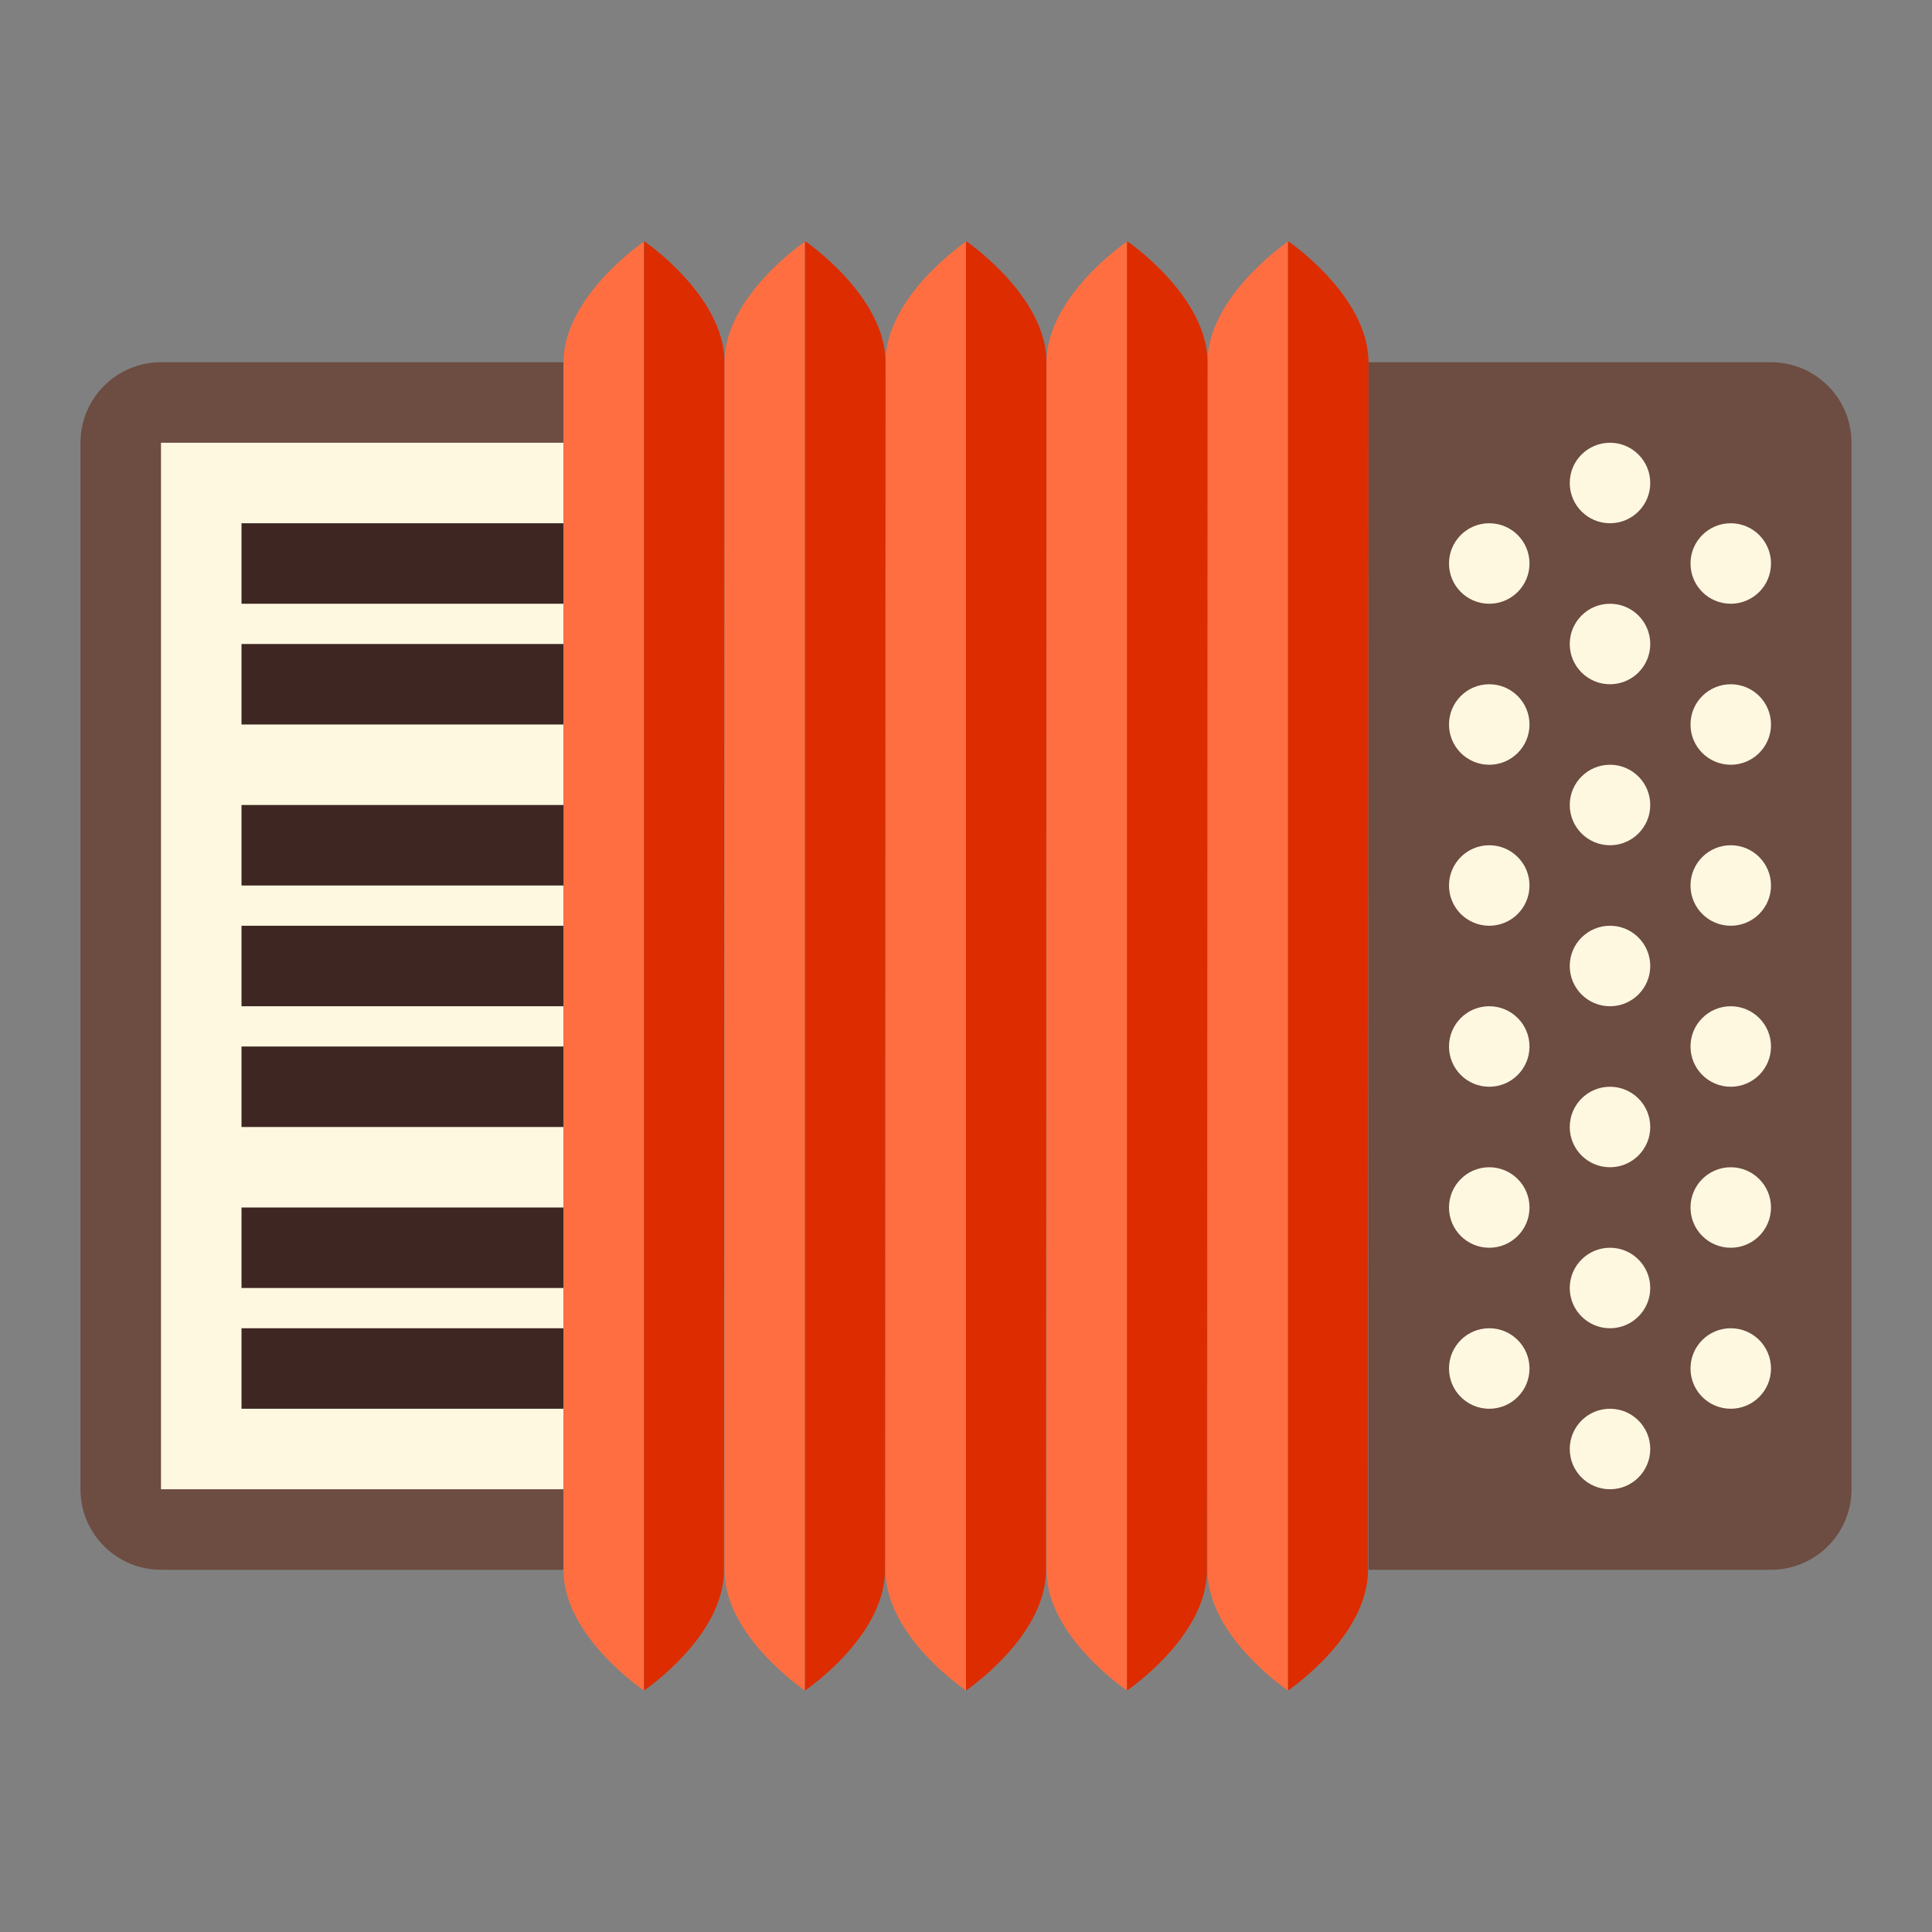 <svg version="1.1" xmlns="http://www.w3.org/2000/svg" xmlns:xlink="http://www.w3.org/1999/xlink" viewBox="0 0 48 48" style="enable-background:new 0 0 48 48;" xml:space="preserve">
    <rect x="0" y="0" width="48" height="48" fill="#808080" stroke="none"/>
    <path style="fill:#6D4C41;" d="M14,9H4c-1.105,0-2,0.894-2,2v26c0,1.105,0.895,2,2,2h10V9z"></path>
    <path style="fill:#6D4C41;" d="M34,9h10c1.104,0,2,0.894,2,2v26c0,1.105-0.896,2-2,2H34V9z"></path>
    <rect x="4" y="11" style="fill:#FFF8E1;" width="10" height="26"></rect>
    <rect x="6" y="13" style="fill:#3E2723;" width="8" height="2"></rect>
    <rect x="6" y="16" style="fill:#3E2723;" width="8" height="2"></rect>
    <rect x="6" y="26" style="fill:#3E2723;" width="8" height="2"></rect>
    <rect x="6" y="23" style="fill:#3E2723;" width="8" height="2"></rect>
    <rect x="6" y="33" style="fill:#3E2723;" width="8" height="2"></rect>
    <rect x="6" y="30" style="fill:#3E2723;" width="8" height="2"></rect>
    <circle style="fill:#FFF8E1;" cx="40" cy="12" r="1"></circle>
    <circle style="fill:#FFF8E1;" cx="43" cy="14" r="1"></circle>
    <circle style="fill:#FFF8E1;" cx="40" cy="16" r="1"></circle>
    <circle style="fill:#FFF8E1;" cx="43" cy="18" r="1"></circle>
    <circle style="fill:#FFF8E1;" cx="40" cy="20" r="1"></circle>
    <circle style="fill:#FFF8E1;" cx="43" cy="22" r="1"></circle>
    <circle style="fill:#FFF8E1;" cx="40" cy="24" r="1"></circle>
    <circle style="fill:#FFF8E1;" cx="40" cy="28" r="1"></circle>
    <circle style="fill:#FFF8E1;" cx="43" cy="26" r="1"></circle>
    <circle style="fill:#FFF8E1;" cx="37" cy="14" r="1"></circle>
    <circle style="fill:#FFF8E1;" cx="37" cy="18" r="1"></circle>
    <circle style="fill:#FFF8E1;" cx="37" cy="22" r="1"></circle>
    <circle style="fill:#FFF8E1;" cx="37" cy="26" r="1"></circle>
    <circle style="fill:#FFF8E1;" cx="43" cy="30" r="1"></circle>
    <circle style="fill:#FFF8E1;" cx="40" cy="32" r="1"></circle>
    <circle style="fill:#FFF8E1;" cx="43" cy="34" r="1"></circle>
    <circle style="fill:#FFF8E1;" cx="40" cy="36" r="1"></circle>
    <circle style="fill:#FFF8E1;" cx="37" cy="30" r="1"></circle>
    <circle style="fill:#FFF8E1;" cx="37" cy="34" r="1"></circle>
    <path style="fill:#FF6E40;" d="M14,9.002v30.012C14,40.66,16,42,16,42V6.002C16,6.002,14,7.356,14,9.002z"></path>
    <path style="fill:#DD2C00;" d="M17.986,39.014L18,9.002C18,7.352,16.014,6,16.014,6L16,6.002V41v1C16,42,17.986,40.664,17.986,39.014z"></path>
    <path style="fill:#FF6E40;" d="M22,9.002v30.012C22,40.66,24,42,24,42V6.002C24,6.002,22,7.356,22,9.002z"></path>
    <path style="fill:#DD2C00;" d="M25.986,39.014L26,9.002C26,7.352,24.014,6,24.014,6L24,6.002V41v1C24,42,25.986,40.664,25.986,39.014z"></path>
    <path style="fill:#FF6E40;" d="M18,9.002v30.012C18,40.66,20,42,20,42V6.002C20,6.002,18,7.356,18,9.002z"></path>
    <path style="fill:#DD2C00;" d="M21.986,39.014L22,9.002C22,7.352,20.014,6,20.014,6L20,6.002V41v1C20,42,21.986,40.664,21.986,39.014z"></path>
    <path style="fill:#FF6E40;" d="M30,9.002v30.012C30,40.66,32,42,32,42V6.002C32,6.002,30,7.356,30,9.002z"></path>
    <path style="fill:#DD2C00;" d="M33.986,39.014L34,9.002C34,7.352,32.014,6,32.014,6L32,6.002V41v1C32,42,33.986,40.664,33.986,39.014z"></path>
    <path style="fill:#FF6E40;" d="M26,9.002v30.012C26,40.66,28,42,28,42V6.002C28,6.002,26,7.356,26,9.002z"></path>
    <path style="fill:#DD2C00;" d="M29.986,39.014L30,9.002C30,7.352,28.014,6,28.014,6L28,6.002V41v1C28,42,29.986,40.664,29.986,39.014z"></path>
    <rect x="6" y="20" style="fill:#3E2723;" width="8" height="2"></rect>
</svg>